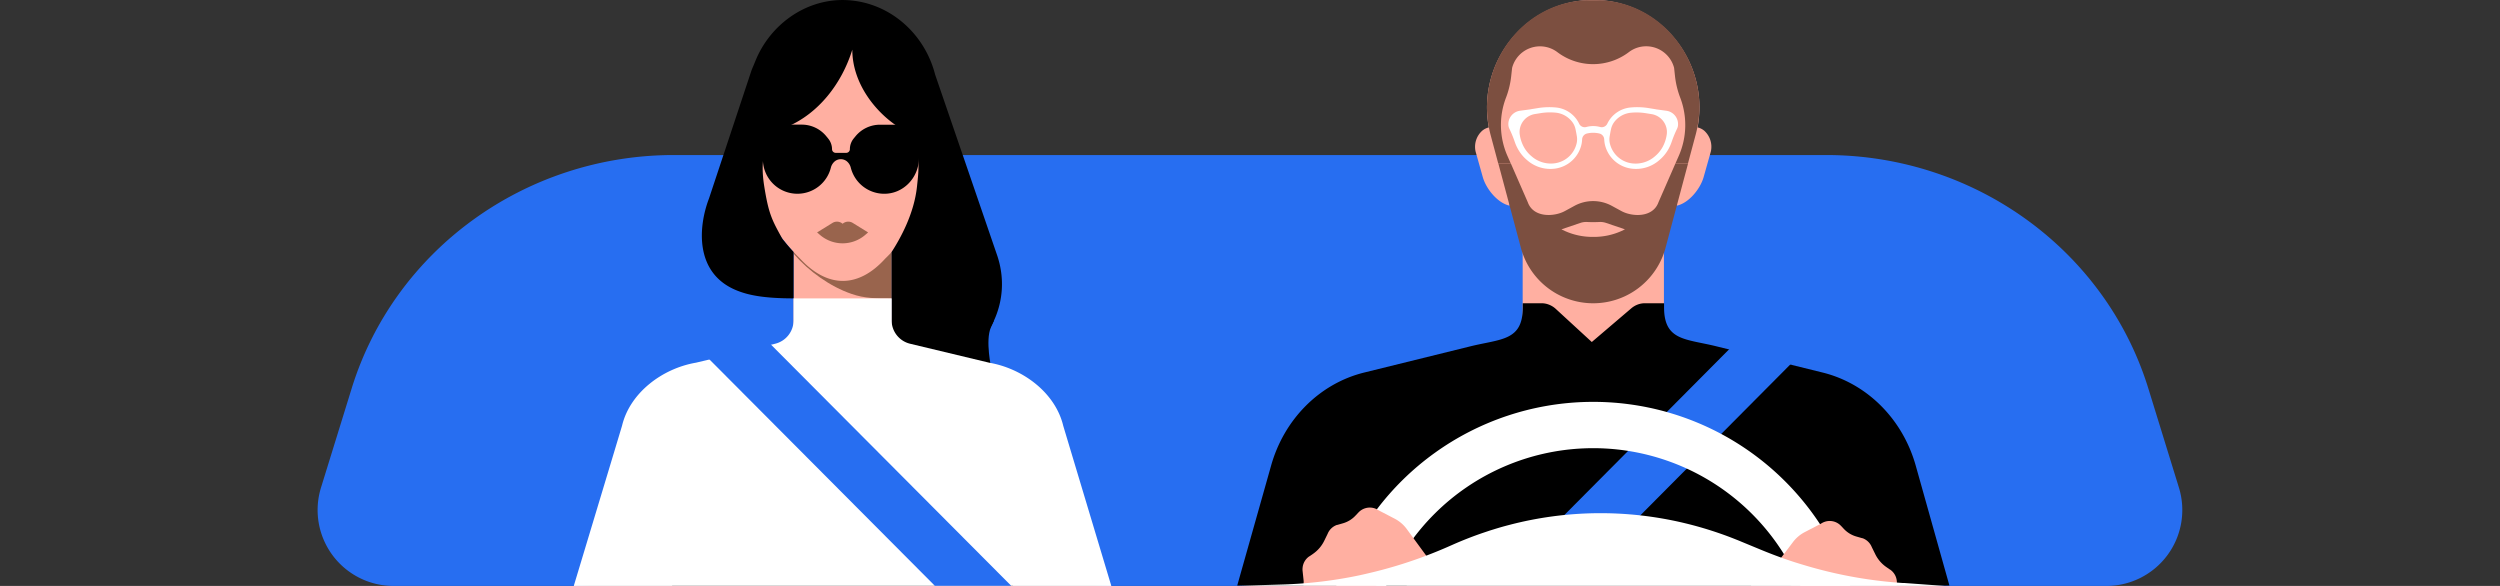 <svg id="art" xmlns="http://www.w3.org/2000/svg" viewBox="0 0 1280 300"><rect x="0" y="0" width="1280" height="300" fill="#333333" stroke="none"/><defs><style>.cls-1{fill:#276ef1;}.cls-2{fill:#ffafa1;}.cls-3{fill:#99644d;}.cls-4{fill:#fff;}.cls-5{fill:#ffafa1;}.cls-6{fill:#7c4f40;}</style></defs><title>whyDriveWithUs_desktop</title><path class="cls-1" d="M1078.52,300H998.07L815.72,288.14,633.46,300H569l-142-8-133.19,8H201.48a38.87,38.87,0,0,1-37.13-50.33L180,199.06C201.87,128,269,79.38,345,79.38H935C1011,79.38,1078.12,128,1100,199.06l15.61,50.61A38.87,38.87,0,0,1,1078.52,300Z"/><path class="cls-2" d="M456.52,120.84V179H406.31V121.75C414.72,129.49,456.52,120.84,456.52,120.84Z"/><path class="cls-3" d="M406.31,129.88V109.81h50.21v43c-8.16,0-13.83,0-20.53-2.33C425.16,146.78,414.15,139,406.31,129.88Z"/><path class="cls-2" d="M382,64.11c0-1.33.06-2.64.16-3.93a49,49,0,0,1,.77-5.44c0-.2,0-.41,0-.61,0-26.16,18.54-47.73,42.5-50.85a46.41,46.41,0,0,1,6-.4c26.78,0,48.5,23,48.5,51.25,0,.19,0,.38,0,.57a49.59,49.59,0,0,1,.92,8.5c0,.31,0,.61,0,.92,0,0,.16,2,.07,5.53-.06,2.29-.19,4.56-.43,6.83-.06.61-.12,1.21-.22,1.81q-.44,3.66-1.18,7.25a87.41,87.41,0,0,1-3.49,12.34,90.45,90.45,0,0,1-10.36,20.26l-.2.31c-.73,1.05-1.47,2.1-2.26,3.12a89.73,89.73,0,0,1-9.21,10.51l-.27.25c-13.52,15-29.33,15.65-43.74,0a3.22,3.22,0,0,0-.26-.25,91.39,91.39,0,0,1-13-16,90.19,90.19,0,0,1-6.19-11.29,88.85,88.85,0,0,1-5.32-14.89,85.67,85.67,0,0,1-2.62-15.86c-.12-1.46-.19-2.94-.23-4.41,0-.53,0-1,0-1.51C381.88,65.57,382,64.11,382,64.11Z"/><path class="cls-2" d="M428,93.46a1,1,0,0,0,0-.13S428,93.4,428,93.46Z"/><path class="cls-2" d="M428,93.46a1,1,0,0,0,0-.13S428,93.4,428,93.46Z"/><path d="M377.38,148.77c5.54,2.22,13.22,4,28.93,4V129c-.55-.6-1.11-1.21-1.64-1.81s-1.07-1.23-1.59-1.84-.95-1.14-1.41-1.73c-.1-.11-.18-.22-.27-.33a10.49,10.49,0,0,1-1-1.31c-5.18-9.42-6.85-12.45-9.1-26.53C389.19,82.23,390.6,70,402.58,65.1c16.59-6.85,28.52-22.53,33.8-39.68,0,17.58,12.39,32.68,24.39,40.07,11.77,7.25,9.66,21.16,8.73,30-1.48,14-8.46,26.48-13,33.55v60.55l1,.22c35,7.74,64.79-26,52.81-59.75L478.76,38.1c-4.34-16.94-16.84-30.43-32.63-35.68a45.07,45.07,0,0,0-8.7-2,46.57,46.57,0,0,0-6-.41c-19.75,0-37.23,13-44.58,31-.66,1.63-1.33,3.21-2,4.79l-21.86,65.87C357.56,115.84,355.37,140,377.38,148.77Z"/><path d="M507.6,188.83s-3.25-14.48-.25-21.24l1.6-3.6-37.41,16.19Z"/><path class="cls-4" d="M518.69,300a.26.26,0,0,1,0-.08H344.12s0,.05,0,.08H293.81l0-.14L314.27,232l4.21-14c4-16.83,20.54-29.34,37.88-32.31L396.85,176a12.35,12.35,0,0,0,9.46-12V152.78h50.2V164A12.35,12.35,0,0,0,466,176l40.5,9.71c17.33,3,33.88,15.48,37.88,32.31L569,300Z"/><polygon class="cls-1" points="517.73 299.92 478.64 299.92 353.77 174.53 392.83 174.53 517.73 299.92"/><path d="M450.52,63.85A16.2,16.2,0,0,0,438,69.8l-.91,1.11a8.63,8.63,0,0,0-1.95,5.46h0a1.89,1.89,0,0,1-1.89,1.89h-5.4A1.89,1.89,0,0,1,426,76.37h0A8.63,8.63,0,0,0,424,70.91l-.9-1.1a16.2,16.2,0,0,0-12.55-6H390.72a.12.12,0,0,0-.12.12V81.53A17.68,17.68,0,0,0,408.28,99.2h0A17.66,17.66,0,0,0,425.39,85.9a6.18,6.18,0,0,1,2-3.28h0a4.91,4.91,0,0,1,6.23,0h0a6.2,6.2,0,0,1,2,3.29A17.67,17.67,0,0,0,452.27,99.2c10.06.3,18.21-8.16,18.21-18.22V64a.12.12,0,0,0-.12-.12Z"/><path class="cls-3" d="M436.6,114.13a4.39,4.39,0,0,0-5.18.44,4.39,4.39,0,0,0-5.18-.44L418.35,119l1.46,1.26a17.76,17.76,0,0,0,11.6,4.32h0a17.76,17.76,0,0,0,11.6-4.32l1.46-1.26Z"/><polygon class="cls-5" points="851.93 197.26 779.6 197.26 779.61 161.63 779.6 101.24 851.93 101.24 851.93 197.26"/><path d="M633.46,299.8l17.31-61.28c6.68-23.91,24.91-42.17,47.74-47.79l54.25-13.39c15.77-3.89,26.94-2.73,26.9-20v-2.08h9.6a10.38,10.38,0,0,1,3.59.64,11,11,0,0,1,3.7,2.25L815,175.11l20.18-17.21a11.11,11.11,0,0,1,3.39-2,10.58,10.58,0,0,1,3.59-.64H852v2.08c0,17.25,11.12,16.08,26.9,20l54.25,13.39c22.83,5.63,41.06,23.88,47.74,47.79l17.21,61.28Z"/><path class="cls-5" d="M860.32,68.39l-1.79,36.92c6.16-1.36,12-8.55,13.73-14.62l3.69-13.1a11.06,11.06,0,0,0-3.47-10.75h0a8.56,8.56,0,0,0-12.15,1.55Z"/><path class="cls-5" d="M771.13,68.39l1.79,36.92c-6.16-1.36-12-8.55-13.73-14.62l-3.69-13.1A11.06,11.06,0,0,1,759,66.84h0a8.56,8.56,0,0,1,12.15,1.55Z"/><path class="cls-5" d="M869.1,65.58,867.48,74c-.29,1.52-.74,3.37-1.3,5.45-4.93,18.28-18.84,54.76-18.84,54.76a34.28,34.28,0,0,1-63.24,0s-13.91-36.49-18.84-54.76c-.56-2.08-1-3.92-1.3-5.45l-1.62-8.39C755.94,32.51,780.42,1,814.09,0l1.63,0,1.63,0C851,1,875.5,32.51,869.1,65.58Z"/><path class="cls-6" d="M870.1,53.38C869.26,25.18,847.4.94,818.69.09l-1.58,0-1.38,0-1.37,0-1.59,0C784,.94,762.19,25.18,761.34,53.38a56.47,56.47,0,0,0,2,16.27l3.77,14.09h6.42l-1.76-4a39.22,39.22,0,0,1-.63-29.91,44.34,44.34,0,0,0,2.64-11.28l.42-3.78a14.76,14.76,0,0,1,23.17-8.07,30.33,30.33,0,0,0,36.59,0,14.57,14.57,0,0,1,8.85-3,14.76,14.76,0,0,1,14.33,11.05l.41,3.78a44.74,44.74,0,0,0,2.65,11.28,39.26,39.26,0,0,1-.63,29.91l-1.76,4h6.42l3.77-14.09A56.79,56.79,0,0,0,870.1,53.38Z"/><path class="cls-6" d="M864.28,83.74l-11.66,43.65a38.35,38.35,0,0,1-73.79,0L767.16,83.74h6.41l8.65,19.79c2.89,8.07,13.53,7.49,18.94,4.56l5-2.72a20,20,0,0,1,19.05,0l5,2.72c5.41,2.93,16.05,3.51,18.94-4.56l8.65-19.79Z"/><path class="cls-4" d="M853.06,56.69,848,56h0l-.42-.09-3.45-.56a36.39,36.39,0,0,0-9.38-.31,14.71,14.71,0,0,0-11.82,8.31,3.15,3.15,0,0,1-3.64,1.68,13.37,13.37,0,0,0-7.12,0,3.15,3.15,0,0,1-3.64-1.68,14.71,14.71,0,0,0-11.82-8.31,36.39,36.39,0,0,0-9.38.31l-3.45.56-.42.09h0l-5.08.68a6.92,6.92,0,0,0-6.06,7.64,5,5,0,0,0,.42,1.47h0a61.24,61.24,0,0,1,2.79,6.77,22.25,22.25,0,0,0,1.54,3.53A20.2,20.2,0,0,0,781.87,82a18,18,0,0,0,14.54,4.3,16.09,16.09,0,0,0,13.39-12.75,17.46,17.46,0,0,0,.25-2.18,3.22,3.22,0,0,1,2.43-3,13.53,13.53,0,0,1,6.45,0,3.22,3.22,0,0,1,2.43,3,17.46,17.46,0,0,0,.25,2.18A16.09,16.09,0,0,0,835,86.29,18,18,0,0,0,849.56,82a20.2,20.2,0,0,0,4.81-5.88,22.25,22.25,0,0,0,1.54-3.53,61.24,61.24,0,0,1,2.79-6.77h0a5,5,0,0,0,.42-1.47A6.92,6.92,0,0,0,853.06,56.69ZM807.32,73v0a13.35,13.35,0,0,1-11.11,10.58,15,15,0,0,1-12.06-3.57,16.76,16.76,0,0,1-4-4.88,19,19,0,0,1-2-6,9.33,9.33,0,0,1-.12-1.94h0a9.35,9.35,0,0,1,7.81-8.79l2.86-.46a30.23,30.23,0,0,1,7.79-.26,12.12,12.12,0,0,1,8.62,4.92,9.47,9.47,0,0,1,1.57,3.61c.22,1,.47,2.43.66,3.52A9.38,9.38,0,0,1,807.32,73Zm46.13-5.79a9.33,9.33,0,0,1-.12,1.94,19,19,0,0,1-2,6,16.76,16.76,0,0,1-4,4.88,15,15,0,0,1-12.06,3.57,13.35,13.35,0,0,1-11.11-10.58v0a9.38,9.38,0,0,1,0-3.27c.18-1.09.44-2.54.66-3.52a9.47,9.47,0,0,1,1.57-3.61A12.12,12.12,0,0,1,835,57.72a30.23,30.23,0,0,1,7.79.26l2.86.46a9.35,9.35,0,0,1,7.81,8.79Z"/><polygon class="cls-1" points="925.46 177.73 810.48 293.41 809.84 294.05 810.03 294.09 770.96 294.09 770.78 294.05 771.33 293.49 771.41 293.41 886.41 177.73 925.46 177.73"/><path class="cls-4" d="M946.61,298c-.62-1.72-1.25-3.43-1.93-5.12A139,139,0,0,0,684.82,298c-.23.67-.47,1.34-.69,2h25.53c.29-.67.58-1.34.88-2a115,115,0,0,1,206.75-7.49c1.31,2.44,2.53,4.94,3.64,7.49.3.67.59,1.34.87,2h25.5Z"/><path class="cls-5" d="M732.17,287.14c-6.18,2.19-12.75,3.39-18.82,6.09-.18.08-4,4.65-6.46,5.67a28.23,28.23,0,0,1-2.77.89H667.38l.06-1.17a7.78,7.78,0,0,0,0-1.46l-.5-4.7a7.81,7.81,0,0,1,0-1.9,7.94,7.94,0,0,1,3.47-5.75l.06,0,0,0,1.84-1.27a17.41,17.41,0,0,0,5.65-6.56l1.79-3.66h0a8,8,0,0,1,4.77-4.56h0l.15,0,.57-.16,2.44-.7A14.05,14.05,0,0,0,694,264l1.48-1.56a8,8,0,0,1,6.71-2.52,7.8,7.8,0,0,1,1.92.46h0l0,0a7.9,7.9,0,0,1,1.74.91l8.33,4.33a18,18,0,0,1,6,5.14Z"/><path class="cls-5" d="M971.15,299.36l-.11.44H917.38l-.65-.22c-2.5-.87-7.79-5.89-10.32-6.68l11.53-15.27a18,18,0,0,1,6-5.14l8.33-4.33a8,8,0,0,1,1.75-.91l0,0h0a7.9,7.9,0,0,1,8.63,2.06l1.48,1.56a14.05,14.05,0,0,0,6.3,3.82l2.44.7.57.16.15,0h0a8,8,0,0,1,4.76,4.56h0l1.8,3.66a17.25,17.25,0,0,0,5.65,6.56l1.83,1.27,0,0,.06,0a7.94,7.94,0,0,1,3.46,5.75A7.81,7.81,0,0,1,971.15,299.36Z"/><path class="cls-4" d="M995.7,300l-361.54-.07,22.43-.67q5.79-.18,11.56-.65a222,222,0,0,0,23-3.08q4.7-.87,9.38-2a228.77,228.77,0,0,0,27.71-8.28l.15-.06q4.6-1.7,9.14-3.6,2.72-1.13,5.42-2.34l.42-.18q8.12-3.62,16.42-6.42l.84-.28,1.28-.43c.87-.29,1.75-.57,2.62-.83q4-1.26,8.11-2.32a184.41,184.41,0,0,1,89.66-1A188.29,188.29,0,0,1,881,273.28q3.91,1.36,7.79,2.92c.92.36,1.84.73,2.75,1.12l9.68,4q6.29,2.61,12.68,4.86,4.63,1.62,9.3,3,8.33,2.53,16.79,4.41,3.81.85,7.64,1.56,8.76,1.64,17.6,2.57c2.92.31,5.85.56,8.78.76l.83,0Z"/><path class="cls-5" d="M822.17,114.09a9.23,9.23,0,0,0-3.32-.43c-2.09.1-4.17.1-6.26,0a9.23,9.23,0,0,0-3.32.43l-9.81,3.33,1.82.87a34.28,34.28,0,0,0,14.44,3h0a34.28,34.28,0,0,0,14.44-3l1.82-.87Z"/></svg>